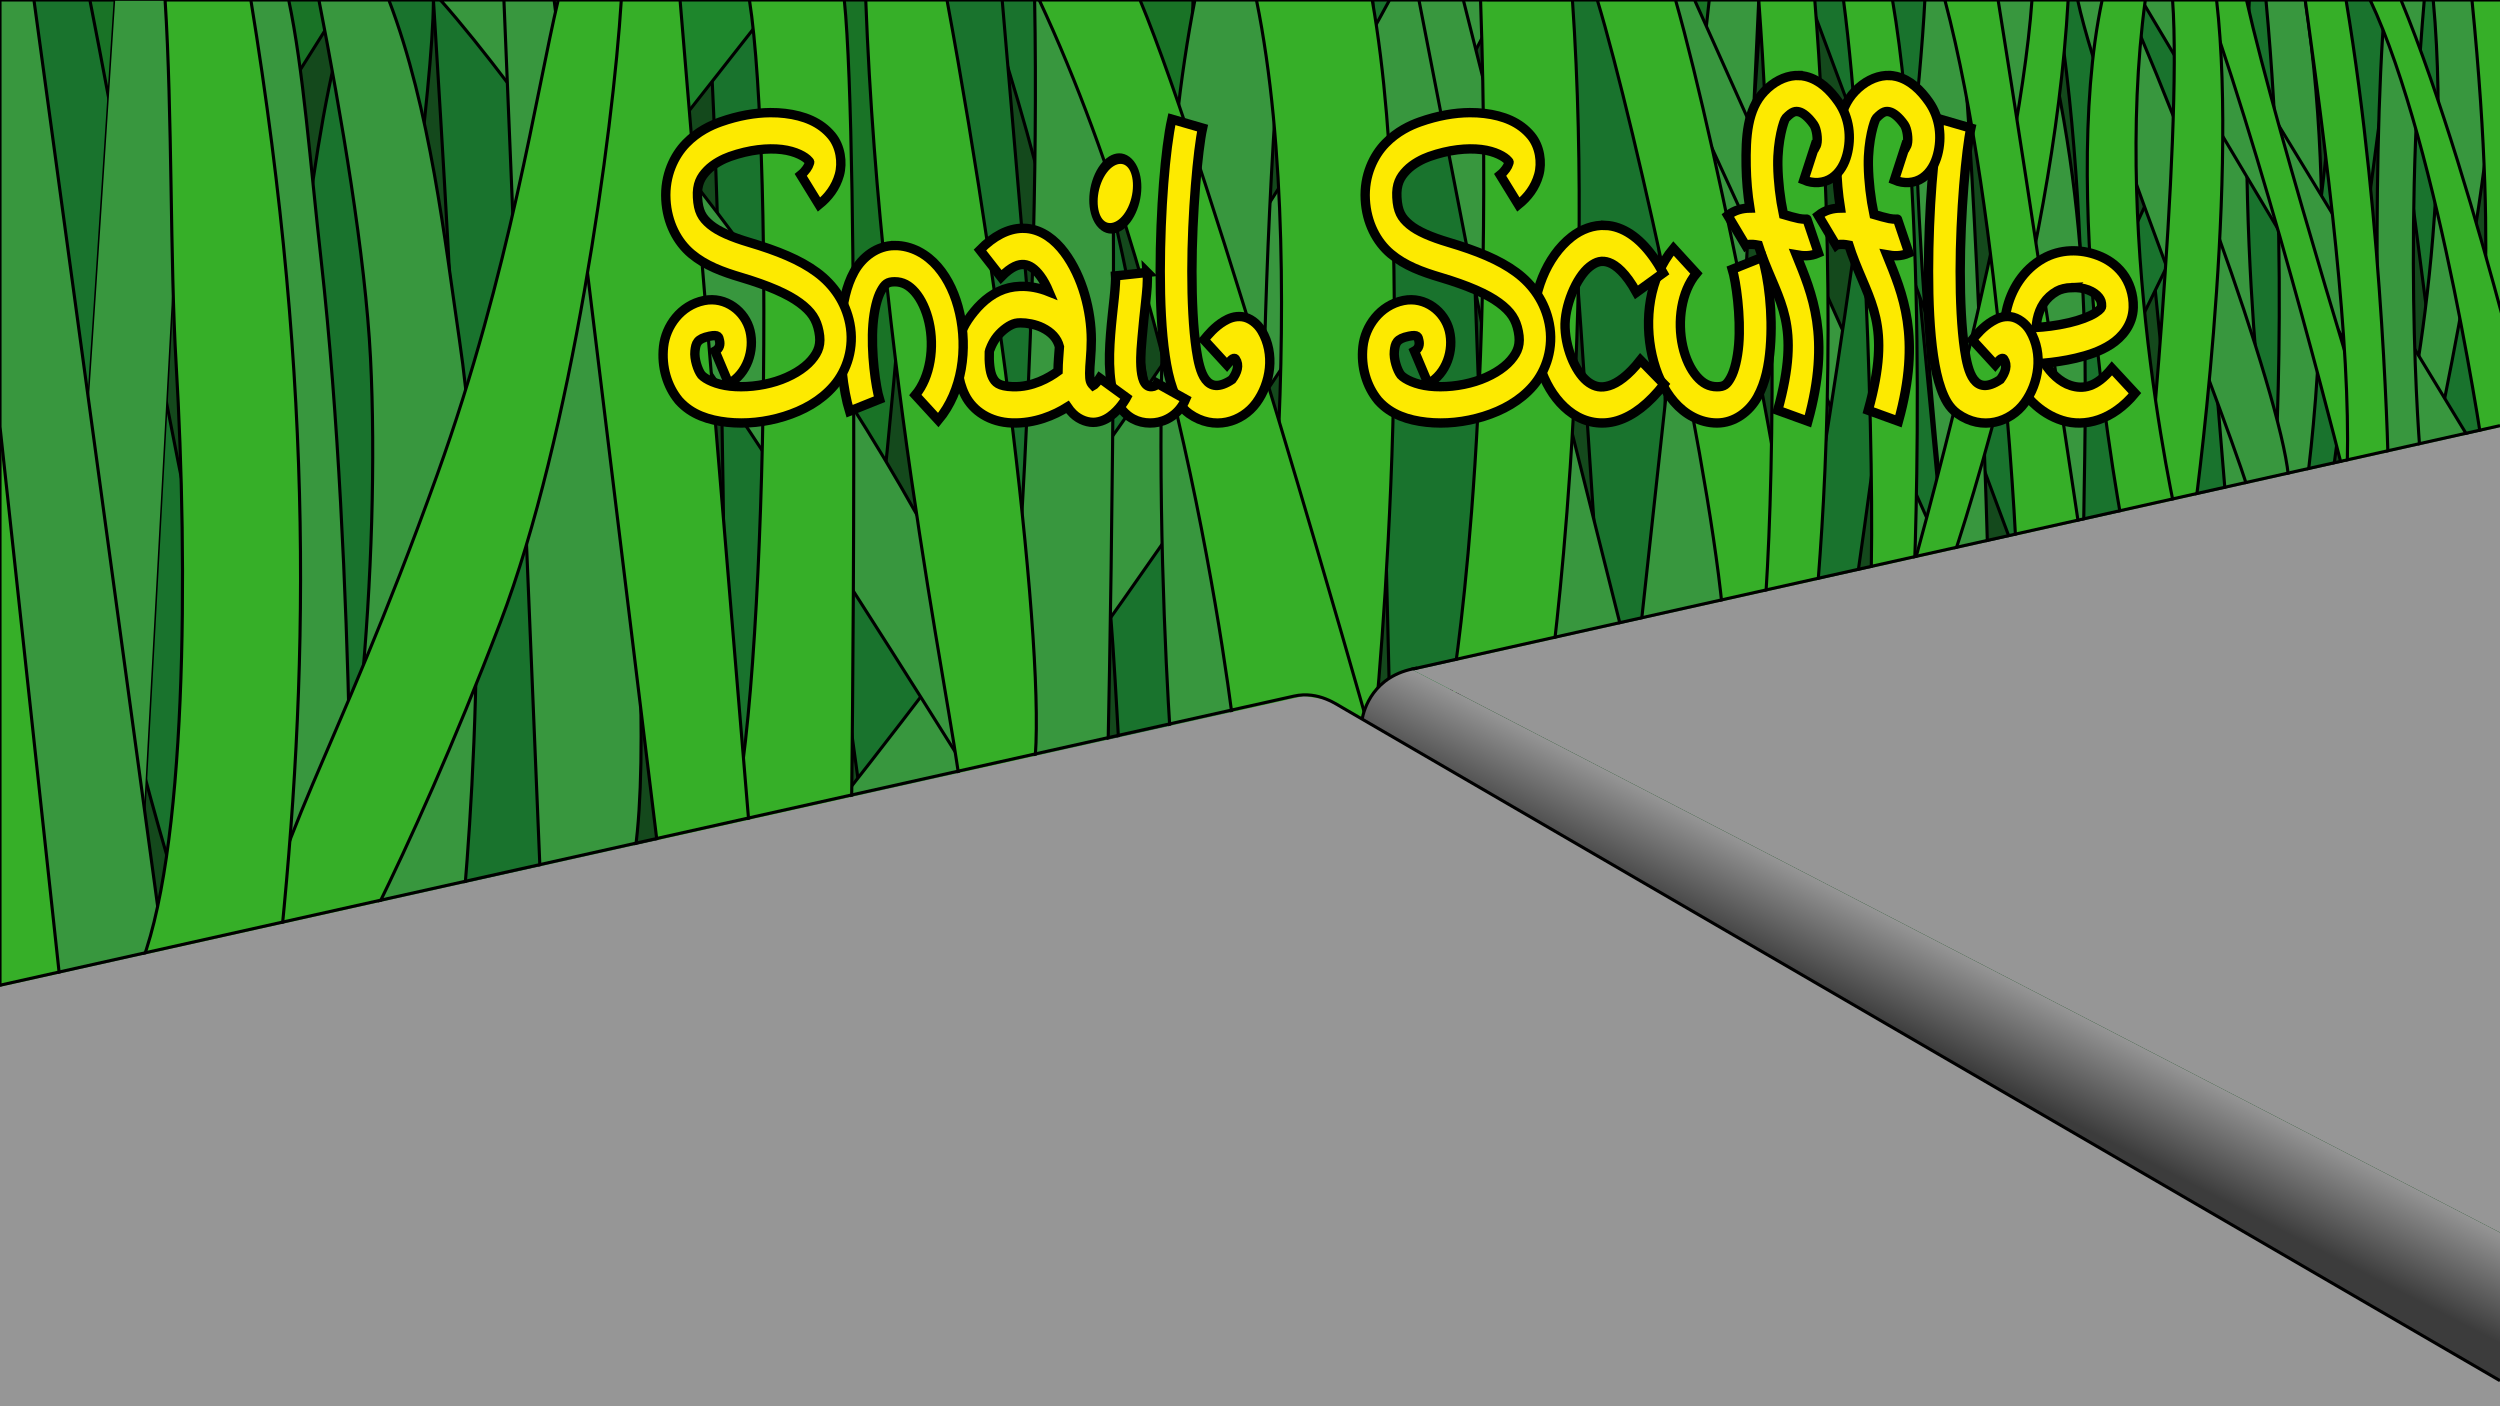 <?xml version="1.0" encoding="UTF-8" standalone="no"?>
<!-- Created with Inkscape (http://www.inkscape.org/) -->

<svg
   xmlns:dc="http://purl.org/dc/elements/1.1/"
   xmlns:cc="http://creativecommons.org/ns#"
   xmlns:rdf="http://www.w3.org/1999/02/22-rdf-syntax-ns#"
   xmlns:svg="http://www.w3.org/2000/svg"
   xmlns="http://www.w3.org/2000/svg"
   xmlns:xlink="http://www.w3.org/1999/xlink"
   xmlns:sodipodi="http://sodipodi.sourceforge.net/DTD/sodipodi-0.dtd"
   xmlns:inkscape="http://www.inkscape.org/namespaces/inkscape"
   width="800mm"
   height="450mm"
   viewBox="0 0 800 450"
   version="1.1"
   id="svg8"
   sodipodi:docname="home.svg"
   inkscape:version="0.92.4 (33fec40, 2019-01-16)"
   preserveAspectRatio="none">
  <defs
     id="defs2">
    <linearGradient
       inkscape:collect="always"
       id="linearGradient2175">
      <stop
         style="stop-color:#3c3c3c;stop-opacity:1"
         offset="0"
         id="stop2171" />
      <stop
         style="stop-color:#969696;stop-opacity:1"
         offset="1"
         id="stop2173" />
    </linearGradient>
    <linearGradient
       inkscape:collect="always"
       xlink:href="#linearGradient2175"
       id="linearGradient2177"
       x1="607.036"
       y1="89.48"
       x2="621.605"
       y2="61.28"
       gradientUnits="userSpaceOnUse"
       gradientTransform="translate(0,87.681)" />
  </defs>
  <sodipodi:namedview
     id="base"
     pagecolor="#ffffff"
     bordercolor="#666666"
     borderopacity="1.0"
     inkscape:pageopacity="0.0"
     inkscape:pageshadow="2"
     inkscape:zoom="0.45938281"
     inkscape:cx="1511.811"
     inkscape:cy="850.3937"
     inkscape:document-units="mm"
     inkscape:current-layer="layer1"
     showgrid="false"
     inkscape:window-width="1865"
     inkscape:window-height="1025"
     inkscape:window-x="55"
     inkscape:window-y="27"
     inkscape:window-maximized="1"
     objecttolerance="10"
     guidetolerance="10"
     gridtolerance="10" />
  <g
     inkscape:label="Layer 1"
     inkscape:groupmode="layer"
     id="layer1"
     transform="translate(0,153)">
    <rect
       style="opacity:1;vector-effect:none;fill:#14491c;fill-opacity:1;stroke:none;stroke-width:0.574;stroke-linecap:butt;stroke-linejoin:miter;stroke-miterlimit:4;stroke-dasharray:none;stroke-dashoffset:0;stroke-opacity:1"
       id="rect2102"
       width="800"
       height="450"
       x="0"
       y="-153" />
    <path
       style="opacity:1;vector-effect:none;fill:#19732d;fill-opacity:1;stroke:#000000;stroke-width:3.78;stroke-linecap:butt;stroke-linejoin:miter;stroke-miterlimit:4;stroke-dasharray:none;stroke-dashoffset:0;stroke-opacity:1"
       d="m 2881.588,0 71.422,549.275 50.695,-9.053 L 2949.172,0 Z"
       transform="matrix(0.265,0,0,0.265,0,-153)"
       id="path1461"
       inkscape:connector-curvature="0" />
    <path
       style="opacity:1;vector-effect:none;fill:#38973e;fill-opacity:1;stroke:#000000;stroke-width:3.78;stroke-linecap:butt;stroke-linejoin:miter;stroke-miterlimit:4;stroke-dasharray:none;stroke-dashoffset:0;stroke-opacity:1"
       d="m 2938.238,0 c 26.652,289.824 -44.977,574.623 -44.977,574.623 l 38.022,5.432 c 0,0 96.503,-430.184 79.627,-580.055 z"
       transform="matrix(0.265,0,0,0.265,0,-153)"
       id="path1499"
       inkscape:connector-curvature="0" />
    <path
       style="opacity:1;vector-effect:none;fill:#36af28;fill-opacity:1;stroke:#000000;stroke-width:3.78;stroke-linecap:butt;stroke-linejoin:miter;stroke-miterlimit:4;stroke-dasharray:none;stroke-dashoffset:0;stroke-opacity:1"
       d="m 2985.019,0 c 35.679,359.137 1.467,432.965 12.35,530.265 l 26.253,3.872 V 0 Z"
       transform="matrix(0.265,0,0,0.265,0,-153)"
       id="path1480"
       inkscape:connector-curvature="0"
       sodipodi:nodetypes="ccccc" />
    <path
       style="opacity:1;vector-effect:none;fill:#19732d;fill-opacity:1;stroke:#000000;stroke-width:3.78;stroke-linecap:butt;stroke-linejoin:miter;stroke-miterlimit:4;stroke-dasharray:none;stroke-dashoffset:0;stroke-opacity:1"
       d="m 2703.939,0 c 1.816,185.369 -37.784,641.305 -37.784,641.305 l 78.641,-30.469 c 0,0 29.531,-351.651 38.875,-610.836 z"
       transform="matrix(0.265,0,0,0.265,0,-153)"
       id="path1374"
       inkscape:connector-curvature="0"
       sodipodi:nodetypes="ccccc" />
    <path
       style="opacity:1;vector-effect:none;fill:#19732d;fill-opacity:1;stroke:#000000;stroke-width:3.78;stroke-linecap:butt;stroke-linejoin:miter;stroke-miterlimit:4;stroke-dasharray:none;stroke-dashoffset:0;stroke-opacity:1"
       d="m 2830.764,0 -69.672,598.162 52.506,-0.002 L 2892.664,0 Z"
       transform="matrix(0.265,0,0,0.265,0,-153)"
       id="path1423"
       inkscape:connector-curvature="0" />
    <path
       style="opacity:1;vector-effect:none;fill:#197326;fill-opacity:1;stroke:#000000;stroke-width:3.78;stroke-linecap:butt;stroke-linejoin:miter;stroke-miterlimit:4;stroke-dasharray:none;stroke-dashoffset:0;stroke-opacity:1"
       d="m 2023.293,0 19.297,141.523 73.885,7.695 L 2127.131,0 Z"
       id="path1199"
       transform="matrix(0.265,0,0,0.265,0,-153)"
       inkscape:connector-curvature="0" />
    <path
       style="opacity:1;vector-effect:none;fill:#197326;fill-opacity:1;stroke:#000000;stroke-width:1;stroke-linecap:butt;stroke-linejoin:miter;stroke-miterlimit:4;stroke-dasharray:none;stroke-dashoffset:0;stroke-opacity:1"
       d="m 347.631,-153 c 12.671,56.443 31.023,120.154 31.023,120.154 L 381.766,-153 Z"
       id="path987"
       inkscape:connector-curvature="0"
       sodipodi:nodetypes="cccc" />
    <path
       style="opacity:1;vector-effect:none;fill:#19732d;fill-opacity:1;stroke:#000000;stroke-width:3.78;stroke-linecap:butt;stroke-linejoin:miter;stroke-miterlimit:4;stroke-dasharray:none;stroke-dashoffset:0;stroke-opacity:1"
       d="M 853.282,0 C 874.052,207.874 877.375,1018.898 877.375,1018.898 l 96.973,-1.539 L 918.238,0 Z"
       transform="matrix(0.265,0,0,0.265,0,-153)"
       id="path1541"
       inkscape:connector-curvature="0"
       sodipodi:nodetypes="ccccc" />
    <path
       style="opacity:1;vector-effect:none;fill:#1e862c;fill-opacity:1;stroke:#000000;stroke-width:3.78;stroke-linecap:butt;stroke-linejoin:miter;stroke-miterlimit:4;stroke-dasharray:none;stroke-dashoffset:0;stroke-opacity:1"
       d="M 784.838,0 812.727,158.455 937.133,0 Z"
       transform="matrix(0.265,0,0,0.265,0,-153)"
       id="path1492"
       inkscape:connector-curvature="0" />
    <path
       style="opacity:1;vector-effect:none;fill:#19732d;fill-opacity:1;stroke:#000000;stroke-width:3.78;stroke-linecap:butt;stroke-linejoin:miter;stroke-miterlimit:4;stroke-dasharray:none;stroke-dashoffset:0;stroke-opacity:1"
       d="M 425.775,0 C 343.362,217.029 302.705,1045.563 346.35,1224.012 l 78.484,-40.605 c 0,1e-4 20.954,-345.219 39.308,-584.66 C 480.418,386.402 522.776,109.809 523.391,0 Z"
       transform="matrix(0.265,0,0,0.265,0,-153)"
       id="path1121"
       inkscape:connector-curvature="0"
       sodipodi:nodetypes="cccscc" />
    <path
       style="opacity:1;vector-effect:none;fill:#197326;fill-opacity:1;stroke:#000000;stroke-width:3.78;stroke-linecap:butt;stroke-linejoin:miter;stroke-miterlimit:4;stroke-dasharray:none;stroke-dashoffset:0;stroke-opacity:1"
       d="M 330.219,0 343.939,113.875 415.57,0 Z"
       transform="matrix(0.265,0,0,0.265,0,-153)"
       id="path1344"
       inkscape:connector-curvature="0" />
    <path
       style="opacity:1;vector-effect:none;fill:#38973e;fill-opacity:1;stroke:#000000;stroke-width:3.78;stroke-linecap:butt;stroke-linejoin:miter;stroke-miterlimit:4;stroke-dasharray:none;stroke-dashoffset:0;stroke-opacity:1"
       d="m 278.914,0 c 16.218,312.408 83.355,1045.871 16.623,1211.316 l 129.297,-27.91 c 0,1e-4 4.83,-496.967 -36.941,-868.307 C 374.418,195.317 366.455,84.57 348.628,0 Z"
       id="path1015"
       inkscape:connector-curvature="0"
       sodipodi:nodetypes="cccscc"
       transform="matrix(0.265,0,0,0.265,0,-153)" />
    <path
       style="opacity:1;vector-effect:none;fill:#197326;fill-opacity:1;stroke:#000000;stroke-width:3.78;stroke-linecap:butt;stroke-linejoin:miter;stroke-miterlimit:4;stroke-dasharray:none;stroke-dashoffset:0;stroke-opacity:1"
       d="m 1006.225,0 -98.484,1034.676 109.056,-23.847 c 0,0 94.05,-688.9 86.626,-1010.829 z"
       transform="matrix(0.265,0,0,0.265,0,-153)"
       id="path1574"
       inkscape:connector-curvature="0"
       sodipodi:nodetypes="ccccc" />
    <path
       style="fill:#19732d;fill-opacity:1;stroke:#000000;stroke-width:3.78;stroke-linecap:butt;stroke-linejoin:miter;stroke-miterlimit:4;stroke-dasharray:none;stroke-opacity:1"
       d="m 523.391,0 c 20.698,339.824 64.427,989.146 2.132,1143.59 l 129.297,-27.91 C 731.855,703.664 625.683,363.924 622.812,0 Z"
       transform="matrix(0.265,0,0,0.265,0,-153)"
       id="path1213"
       inkscape:connector-curvature="0"
       sodipodi:nodetypes="ccccc" />
    <path
       style="opacity:1;vector-effect:none;fill:#19732d;fill-opacity:1;stroke:#000000;stroke-width:1;stroke-linecap:butt;stroke-linejoin:miter;stroke-miterlimit:4;stroke-dasharray:none;stroke-dashoffset:0;stroke-opacity:1"
       d="m 276.684,111.683 -13.186,-95.748 10.25,-3.133 33.304,90.067 z"
       id="path1621"
       inkscape:connector-curvature="0"
       sodipodi:nodetypes="ccccc" />
    <path
       style="opacity:1;vector-effect:none;fill:#19732d;fill-opacity:1;stroke:#000000;stroke-width:3.78;stroke-linecap:butt;stroke-linejoin:miter;stroke-miterlimit:4;stroke-dasharray:none;stroke-dashoffset:0;stroke-opacity:1"
       d="m 1190.772,0 c 148.817,438.845 151.355,776.124 161.86,923.199 l 85.031,-22.824 c 0,0 -29.231,-505.659 -166.012,-900.375 z"
       transform="matrix(0.265,0,0,0.265,0,-153)"
       id="path916"
       inkscape:connector-curvature="0"
       sodipodi:nodetypes="ccccc" />
    <path
       style="opacity:1;vector-effect:none;fill:#19732d;fill-opacity:1;stroke:#000000;stroke-width:3.78;stroke-linecap:butt;stroke-linejoin:miter;stroke-miterlimit:4;stroke-dasharray:none;stroke-dashoffset:0;stroke-opacity:1"
       d="m 1657.652,0 20.686,860.529 119.727,-41.359 L 1768.66,0 Z"
       transform="matrix(0.265,0,0,0.265,0,-153)"
       id="path1053"
       inkscape:connector-curvature="0" />
    <path
       style="opacity:1;vector-effect:none;fill:#38973e;fill-opacity:1;stroke:#000000;stroke-width:3.78;stroke-linecap:butt;stroke-linejoin:miter;stroke-miterlimit:4;stroke-dasharray:none;stroke-dashoffset:0;stroke-opacity:1"
       d="M 1677.941,0 C 1438.671,444.289 974.348,1017.359 974.348,1017.359 l 157.605,17.316 c 0,0 515.717,-688.896 680.621,-1034.676 z"
       transform="matrix(0.265,0,0,0.265,0,-153)"
       id="path935"
       inkscape:connector-curvature="0" />
    <path
       style="opacity:1;vector-effect:none;fill:#197326;fill-opacity:1;stroke:#000000;stroke-width:1;stroke-linecap:butt;stroke-linejoin:miter;stroke-miterlimit:4;stroke-dasharray:none;stroke-dashoffset:0;stroke-opacity:1"
       d="m 540.785,50.025 -20.712,-93.292 27.286,-7.331 21.788,94.077 z"
       id="path1164"
       inkscape:connector-curvature="0"
       sodipodi:nodetypes="ccccc" />
    <path
       style="opacity:1;vector-effect:none;fill:#19732d;fill-opacity:1;stroke:#000000;stroke-width:3.78;stroke-linecap:butt;stroke-linejoin:miter;stroke-miterlimit:4;stroke-dasharray:none;stroke-dashoffset:0;stroke-opacity:1"
       d="m 1867.539,0 c 31.27,184.587 38.805,365.496 67.666,785.43 l 78.139,-12.812 c -1e-4,0 7.019,-487.504 -39.334,-772.617 z"
       transform="matrix(0.265,0,0,0.265,0,-153)"
       id="path1110"
       inkscape:connector-curvature="0" />
    <path
       style="opacity:1;vector-effect:none;fill:#38973e;fill-opacity:1;stroke:#000000;stroke-width:3.78;stroke-linecap:butt;stroke-linejoin:miter;stroke-miterlimit:4;stroke-dasharray:none;stroke-dashoffset:0;stroke-opacity:1"
       d="m 1713.436,0 158.641,816.992 91.428,-34.828 L 1767.061,0 Z"
       transform="matrix(0.265,0,0,0.265,0,-153)"
       id="path1088"
       inkscape:connector-curvature="0" />
    <path
       style="opacity:1;vector-effect:none;fill:#36af28;fill-opacity:1;stroke:#000000;stroke-width:3.78;stroke-linecap:butt;stroke-linejoin:miter;stroke-miterlimit:4;stroke-dasharray:none;stroke-dashoffset:0;stroke-opacity:1"
       d="m 1787.855,0 c 18.404,529.182 -35.504,838.762 -35.504,838.762 l 119.725,-21.77 c 0,0 55.261,-402.63 26.717,-816.992 z"
       transform="matrix(0.265,0,0,0.265,0,-153)"
       id="path1072"
       inkscape:connector-curvature="0" />
    <path
       style="opacity:1;vector-effect:none;fill:#197326;fill-opacity:1;stroke:#000000;stroke-width:1;stroke-linecap:butt;stroke-linejoin:miter;stroke-miterlimit:4;stroke-dasharray:none;stroke-dashoffset:0;stroke-opacity:1"
       d="m 423.902,49.916 -22.462,-62.779 -7.487,76.602 z"
       id="path1037"
       inkscape:connector-curvature="0"
       sodipodi:nodetypes="cccc" />
    <path
       style="opacity:1;vector-effect:none;fill:#38973e;fill-opacity:1;stroke:#000000;stroke-width:3.78;stroke-linecap:butt;stroke-linejoin:miter;stroke-miterlimit:4;stroke-dasharray:none;stroke-dashoffset:0;stroke-opacity:1"
       d="m 1442.897,0 c -73.41,373.601 -25.777,943.25 -25.777,943.25 l 111.018,-21.77 c 0,0 -18.366,-463.268 21.965,-921.48 z"
       transform="matrix(0.265,0,0,0.265,0,-153)"
       id="path968"
       inkscape:connector-curvature="0" />
    <path
       style="opacity:1;vector-effect:none;fill:#36af28;fill-opacity:1;stroke:#000000;stroke-width:3.78;stroke-linecap:butt;stroke-linejoin:miter;stroke-miterlimit:4;stroke-dasharray:none;stroke-dashoffset:0;stroke-opacity:1"
       d="m 1517.238,0 c 71.729,352.48 -6.515,899.712 -6.515,899.712 l 145.847,13.062 c 0,0 60.842,-567.908 0.459,-912.773 z"
       transform="matrix(0.265,0,0,0.265,0,-153)"
       id="path1018"
       inkscape:connector-curvature="0"
       sodipodi:nodetypes="ccccc" />
    <path
       style="opacity:1;vector-effect:none;fill:#38973e;fill-opacity:1;stroke:#000000;stroke-width:3.78;stroke-linecap:butt;stroke-linejoin:miter;stroke-miterlimit:4;stroke-dasharray:none;stroke-dashoffset:0;stroke-opacity:1"
       d="M 531.863,0 C 731.228,224.546 1186.375,960.664 1186.375,960.664 l 58.773,-15.238 C 1170.004,635.454 816.014,161.754 643.479,0 Z"
       transform="matrix(0.265,0,0,0.265,0,-153)"
       id="path1433"
       inkscape:connector-curvature="0" />
    <path
       style="opacity:1;vector-effect:none;fill:#19732d;fill-opacity:1;stroke:#000000;stroke-width:3.78;stroke-linecap:butt;stroke-linejoin:miter;stroke-miterlimit:4;stroke-dasharray:none;stroke-dashoffset:0;stroke-opacity:1"
       d="m 1091.43,0 119.963,941.936 78.502,-13.854 L 1210.174,0 Z"
       transform="matrix(0.265,0,0,0.265,0,-153)"
       id="path897"
       inkscape:connector-curvature="0" />
    <path
       style="opacity:1;vector-effect:none;fill:#38973e;fill-opacity:1;stroke:#000000;stroke-width:3.78;stroke-linecap:butt;stroke-linejoin:miter;stroke-miterlimit:4;stroke-dasharray:none;stroke-dashoffset:0;stroke-opacity:1"
       d="m 1249.35,0 c 8.108,426.537 -37.957,941.936 -37.957,941.936 l 126.219,-18.471 c 0,0 15.588,-713.26 0.215,-923.465 z"
       transform="matrix(0.265,0,0,0.265,0,-153)"
       id="path864"
       inkscape:connector-curvature="0" />
    <path
       style="opacity:1;vector-effect:none;fill:#36af28;fill-opacity:1;stroke:#000000;stroke-width:3.78;stroke-linecap:butt;stroke-linejoin:miter;stroke-miterlimit:4;stroke-dasharray:none;stroke-dashoffset:0;stroke-opacity:1"
       d="m 1045.429,0 c 18.194,482.839 116.579,912.586 115.087,967.062 l 84.633,-21.637 C 1270.498,862.668 1215.762,390.459 1143.531,0 Z"
       transform="matrix(0.265,0,0,0.265,0,-153)"
       id="path1637"
       inkscape:connector-curvature="0"
       sodipodi:nodetypes="ccccc" />
    <path
       style="opacity:1;vector-effect:none;fill:#36af28;fill-opacity:1;stroke:#000000;stroke-width:3.78;stroke-linecap:butt;stroke-linejoin:miter;stroke-miterlimit:4;stroke-dasharray:none;stroke-dashoffset:0;stroke-opacity:1"
       d="m 1254.939,0 c 186.633,399.184 238.641,911.576 238.641,911.576 l 157.754,-37.657 c 0,0 -188.172,-666.18 -274.684,-873.919 z"
       transform="matrix(0.265,0,0,0.265,0,-153)"
       id="path975"
       inkscape:connector-curvature="0"
       sodipodi:nodetypes="ccccc" />
    <path
       style="opacity:1;vector-effect:none;fill:#38973e;fill-opacity:1;stroke:#000000;stroke-width:3.78;stroke-linecap:butt;stroke-linejoin:miter;stroke-miterlimit:4;stroke-dasharray:none;stroke-dashoffset:0;stroke-opacity:1"
       d="m 385.09,0 c 27.033,138.459 56.027,309.283 62.311,432.287 12.378,242.3 -18.991,599.253 -73.379,738.424 l 180.562,-26.168 c 0,0 47.114,-417.054 0.057,-735.061 C 537.289,292.222 519.933,131.836 469.573,0 Z"
       id="path1017"
       inkscape:connector-curvature="0"
       sodipodi:nodetypes="csccscc"
       transform="matrix(0.265,0,0,0.265,0,-153)" />
    <path
       style="opacity:1;vector-effect:none;fill:#38973e;fill-opacity:1;stroke:#000000;stroke-width:3.78;stroke-linecap:butt;stroke-linejoin:miter;stroke-miterlimit:4;stroke-dasharray:none;stroke-dashoffset:0;stroke-opacity:1"
       d="m 608.492,0 46.328,1115.68 c 0,0 39.101,110.558 100.004,-37.467 C 809.71,944.813 734.854,254.595 692.439,0 Z"
       transform="matrix(0.265,0,0,0.265,0,-153)"
       id="path1232"
       inkscape:connector-curvature="0" />
    <path
       style="opacity:1;vector-effect:none;fill:#197326;fill-opacity:1;stroke:#000000;stroke-width:3.78;stroke-linecap:butt;stroke-linejoin:miter;stroke-miterlimit:4;stroke-dasharray:none;stroke-dashoffset:0;stroke-opacity:1"
       d="M 90.816,0 V 138.445 H 164.699 V 0 Z"
       transform="matrix(0.265,0,0,0.265,0,-153)"
       id="rect1400"
       inkscape:connector-curvature="0" />
    <path
       style="opacity:1;vector-effect:none;fill:#19732d;fill-opacity:1;stroke:#000000;stroke-width:3.78;stroke-linecap:butt;stroke-linejoin:miter;stroke-miterlimit:4;stroke-dasharray:none;stroke-dashoffset:0;stroke-opacity:1"
       d="M 0,0 V 62.811 C 17.515,317.962 191.886,1071.085 256.867,1189.232 l 117.9,-23.24 C 298.085,1063.748 163.866,279.565 108.527,0 Z"
       id="path1251"
       transform="matrix(0.265,0,0,0.265,0,-153)"
       inkscape:connector-curvature="0" />
    <path
       style="opacity:1;vector-effect:none;fill:#38973e;fill-opacity:1;stroke:#000000;stroke-width:1.89;stroke-linecap:butt;stroke-linejoin:miter;stroke-miterlimit:4;stroke-dasharray:none;stroke-dashoffset:0;stroke-opacity:1"
       d="M 138.168,0 C 129.953,127.323 76.729,948.472 51.223,1246.584 L 158.91,1269.775 228.15,0 Z"
       transform="matrix(0.265,0,0,0.265,0,-153)"
       id="path1272"
       inkscape:connector-curvature="0" />
    <path
       style="opacity:1;vector-effect:none;fill:#36af28;fill-opacity:1;stroke:#000000;stroke-width:3.78;stroke-linecap:butt;stroke-linejoin:miter;stroke-miterlimit:4;stroke-dasharray:none;stroke-dashoffset:0;stroke-opacity:1"
       d="M 0,467.318 V 1231.859 L 77.344,1229.17 58.775,473.053 Z"
       transform="matrix(0.265,0,0,0.265,0,-153)"
       id="path1310"
       inkscape:connector-curvature="0" />
    <path
       style="opacity:1;vector-effect:none;fill:#36af28;fill-opacity:1;stroke:#000000;stroke-width:3.78;stroke-linecap:butt;stroke-linejoin:miter;stroke-miterlimit:4;stroke-dasharray:none;stroke-dashoffset:0;stroke-opacity:1"
       d="M 904.984,0 C 935.872,197.657 925.023,889.969 877.375,1018.898 l 150.846,-38.482 c 0,0 10.138,-797.088 -8.682,-980.416 z"
       transform="matrix(0.265,0,0,0.265,0,-153)"
       id="path1473"
       inkscape:connector-curvature="0"
       sodipodi:nodetypes="ccccc" />
    <path
       style="opacity:1;vector-effect:none;fill:#36af28;fill-opacity:1;stroke:#000000;stroke-width:3.78;stroke-linecap:butt;stroke-linejoin:miter;stroke-miterlimit:4;stroke-dasharray:none;stroke-dashoffset:0;stroke-opacity:1"
       d="M 669.129,0 796.721,1043.383 907.74,1034.676 821.201,0 Z"
       transform="matrix(0.265,0,0,0.265,0,-153)"
       id="path1452"
       inkscape:connector-curvature="0"
       sodipodi:nodetypes="ccccc" />
    <path
       style="opacity:1;vector-effect:none;fill:#36af28;fill-opacity:1;stroke:#000000;stroke-width:3.78;stroke-linecap:butt;stroke-linejoin:miter;stroke-miterlimit:4;stroke-dasharray:none;stroke-dashoffset:0;stroke-opacity:1"
       d="M 674.074,0 C 648.084,108.76 616.107,328.184 528.105,572.799 399.672,929.8 332.192,1001.636 295.537,1211.316 l 93.252,12.355 c 0,0 102.555,-175.782 215.506,-472.372 C 690.186,525.765 740.304,159.639 750.259,0 Z"
       transform="matrix(0.265,0,0,0.265,0,-153)"
       id="path1061"
       inkscape:connector-curvature="0"
       sodipodi:nodetypes="csccscc" />
    <path
       style="opacity:1;vector-effect:none;fill:#38973e;fill-opacity:1;stroke:#000000;stroke-width:3.78;stroke-linecap:butt;stroke-linejoin:miter;stroke-miterlimit:4;stroke-dasharray:none;stroke-dashoffset:0;stroke-opacity:1"
       d="M 0,0 V 515.332 L 77.344,1229.17 205.266,1203.363 40.979,0 Z"
       transform="matrix(0.265,0,0,0.265,0,-153)"
       id="path1291"
       inkscape:connector-curvature="0" />
    <path
       style="opacity:1;vector-effect:none;fill:#36af28;fill-opacity:1;stroke:#000000;stroke-width:3.78;stroke-linecap:butt;stroke-linejoin:miter;stroke-miterlimit:4;stroke-dasharray:none;stroke-dashoffset:0;stroke-opacity:1"
       d="m 199.352,0 c 8.806,137.862 5.905,314.316 13.344,439.719 14.31,241.218 13.878,596.175 -46.614,735.345 l 170.615,-15.283 C 372.559,818.751 380.593,477.076 302.914,0 Z"
       transform="matrix(0.265,0,0,0.265,0,-153)"
       id="path1039"
       inkscape:connector-curvature="0"
       sodipodi:nodetypes="cscccc" />
    <path
       style="opacity:1;vector-effect:none;fill:#38973e;fill-opacity:1;stroke:#000000;stroke-width:1;stroke-linecap:butt;stroke-linejoin:miter;stroke-miterlimit:4;stroke-dasharray:none;stroke-dashoffset:0;stroke-opacity:1"
       d="M 546.951,-153 524.65,51.422 553.652,43.436 562.803,-153 Z"
       id="path1180"
       inkscape:connector-curvature="0"
       sodipodi:nodetypes="ccccc" />
    <path
       style="opacity:1;vector-effect:none;fill:#19732d;fill-opacity:1;stroke:#000000;stroke-width:1;stroke-linecap:butt;stroke-linejoin:miter;stroke-miterlimit:4;stroke-dasharray:none;stroke-dashoffset:0;stroke-opacity:1"
       d="m 610.223,32.061 -10.079,-136.789 9.579,-1.542 12.883,134.875 z"
       id="path1331"
       inkscape:connector-curvature="0" />
    <path
       style="opacity:1;vector-effect:none;fill:#19732d;fill-opacity:1;stroke:#000000;stroke-width:3.78;stroke-linecap:butt;stroke-linejoin:miter;stroke-miterlimit:4;stroke-dasharray:none;stroke-dashoffset:0;stroke-opacity:1"
       d="m 2483.256,0 c 50.217,309.877 26.742,681.283 26.742,681.283 L 2588.674,640.738 2554.039,0 Z"
       transform="matrix(0.265,0,0,0.265,0,-153)"
       id="path1207"
       inkscape:connector-curvature="0" />
    <path
       style="opacity:1;vector-effect:none;fill:#38973e;fill-opacity:1;stroke:#000000;stroke-width:3.78;stroke-linecap:butt;stroke-linejoin:miter;stroke-miterlimit:4;stroke-dasharray:none;stroke-dashoffset:0;stroke-opacity:1"
       d="m 2666.338,0 c 6.158,326.827 3.592,606.281 3.592,606.281 l 74.867,4.555 c 0,0 -44.359,-264.491 -28.684,-610.836 z"
       transform="matrix(0.265,0,0,0.265,0,-153)"
       id="path1589"
       inkscape:connector-curvature="0" />
    <path
       style="opacity:1;vector-effect:none;fill:#19732d;fill-opacity:1;stroke:#000000;stroke-width:3.78;stroke-linecap:butt;stroke-linejoin:miter;stroke-miterlimit:4;stroke-dasharray:none;stroke-dashoffset:0;stroke-opacity:1"
       d="m 2578.797,0 c -9.053,72.422 54.609,648.836 54.609,648.836 L 2690.481,636.184 2637.889,0 Z"
       id="path1258"
       inkscape:connector-curvature="0"
       sodipodi:nodetypes="ccccc"
       transform="matrix(0.265,0,0,0.265,0,-153)" />
    <path
       style="opacity:1;vector-effect:none;fill:#19732d;fill-opacity:1;stroke:#000000;stroke-width:1;stroke-linecap:butt;stroke-linejoin:miter;stroke-miterlimit:4;stroke-dasharray:none;stroke-dashoffset:0;stroke-opacity:1"
       d="m 674.012,-60.365 17.725,-38.323 6.707,20.599 -18.204,37.365 z"
       id="path1283"
       inkscape:connector-curvature="0" />
    <path
       style="opacity:1;vector-effect:none;fill:#38973e;fill-opacity:1;stroke:#000000;stroke-width:3.78;stroke-linecap:butt;stroke-linejoin:miter;stroke-miterlimit:4;stroke-dasharray:none;stroke-dashoffset:0;stroke-opacity:1"
       d="m 2736.23,0 c 30.314,323.244 8.566,610.836 8.566,610.836 l 39.832,-19.918 c 0,0 43.876,-297.412 -0.957,-590.918 z"
       id="path1304"
       inkscape:connector-curvature="0"
       sodipodi:nodetypes="ccccc"
       transform="matrix(0.265,0,0,0.265,0,-153)" />
    <path
       style="opacity:1;vector-effect:none;fill:#38973e;fill-opacity:1;stroke:#000000;stroke-width:3.78;stroke-linecap:butt;stroke-linejoin:miter;stroke-miterlimit:4;stroke-dasharray:none;stroke-dashoffset:0;stroke-opacity:1"
       d="m 2586.021,0 338.019,567.381 76.873,-6.02 L 2659.516,0 Z"
       transform="matrix(0.265,0,0,0.265,0,-153)"
       id="path1355"
       inkscape:connector-curvature="0" />
    <path
       style="opacity:1;vector-effect:none;fill:#38973e;fill-opacity:1;stroke:#000000;stroke-width:3.78;stroke-linecap:butt;stroke-linejoin:miter;stroke-miterlimit:4;stroke-dasharray:none;stroke-dashoffset:0;stroke-opacity:1"
       d="m 2508.865,0 c 32.377,150.206 215.71,588.393 212.395,619.889 l 39.832,-21.727 C 2783.494,570.589 2666.477,228.098 2566.158,0 Z"
       id="path1242"
       transform="matrix(0.265,0,0,0.265,0,-153)"
       inkscape:connector-curvature="0" />
    <path
       style="opacity:1;vector-effect:none;fill:#36af28;fill-opacity:1;stroke:#000000;stroke-width:3.78;stroke-linecap:butt;stroke-linejoin:miter;stroke-miterlimit:4;stroke-dasharray:none;stroke-dashoffset:0;stroke-opacity:1"
       d="m 2663.527,0 c 83.237,235.223 169.986,585.486 169.986,585.486 l 41.642,-18.105 c 0,0 -124.835,-400.875 -162.408,-567.381 z"
       transform="matrix(0.265,0,0,0.265,0,-153)"
       id="path1334"
       inkscape:connector-curvature="0"
       sodipodi:nodetypes="ccccc" />
    <path
       style="opacity:1;vector-effect:none;fill:#36af28;fill-opacity:1;stroke:#000000;stroke-width:3.78;stroke-linecap:butt;stroke-linejoin:miter;stroke-miterlimit:4;stroke-dasharray:none;stroke-dashoffset:0;stroke-opacity:1"
       d="m 2623.492,0 c 12.335,168.785 -34.818,640.738 -34.818,640.738 l 60.164,-13.607 c 0,0 54.83,-392.447 27.785,-627.131 z"
       id="path1226"
       transform="matrix(0.265,0,0,0.265,0,-153)"
       inkscape:connector-curvature="0" />
    <path
       style="opacity:1;vector-effect:none;fill:#19732d;fill-opacity:1;stroke:#000000;stroke-width:3.78;stroke-linecap:butt;stroke-linejoin:miter;stroke-miterlimit:4;stroke-dasharray:none;stroke-dashoffset:0;stroke-opacity:1"
       d="M 2184.898,0 2440.231,686.383 2509.998,681.283 2256.6,0 Z"
       transform="matrix(0.265,0,0,0.265,0,-153)"
       id="path1312"
       inkscape:connector-curvature="0" />
    <path
       style="opacity:1;vector-effect:none;fill:#38973e;fill-opacity:1;stroke:#000000;stroke-width:3.78;stroke-linecap:butt;stroke-linejoin:miter;stroke-miterlimit:4;stroke-dasharray:none;stroke-dashoffset:0;stroke-opacity:1"
       d="m 2315.301,0 c -14.837,232.336 37.857,686.383 37.857,686.383 l 47.369,-8.961 c 0,0 -11.662,-434.67 -34.879,-677.422 z"
       transform="matrix(0.265,0,0,0.265,0,-153)"
       id="path1021"
       inkscape:connector-curvature="0" />
    <path
       style="opacity:1;vector-effect:none;fill:#38973e;fill-opacity:1;stroke:#000000;stroke-width:3.78;stroke-linecap:butt;stroke-linejoin:miter;stroke-miterlimit:4;stroke-dasharray:none;stroke-dashoffset:0;stroke-opacity:1"
       d="m 2406.438,0 56.045,685.525 53.07,-14.941 C 2517.995,453.184 2530.924,274.636 2460.941,0 Z"
       transform="matrix(0.265,0,0,0.265,0,-153)"
       id="path1122"
       inkscape:connector-curvature="0"
       sodipodi:nodetypes="ccccc" />
    <path
       style="opacity:1;vector-effect:none;fill:#38973e;fill-opacity:1;stroke:#000000;stroke-width:3.78;stroke-linecap:butt;stroke-linejoin:miter;stroke-miterlimit:4;stroke-dasharray:none;stroke-dashoffset:0;stroke-opacity:1"
       d="M 1985.189,0 2306.355,699.444 2354.158,686.588 2046.293,0 Z"
       transform="matrix(0.265,0,0,0.265,0,-153)"
       id="path1093"
       inkscape:connector-curvature="0"
       sodipodi:nodetypes="ccccc" />
    <path
       style="opacity:1;vector-effect:none;fill:#36af28;fill-opacity:1;stroke:#000000;stroke-width:3.78;stroke-linecap:butt;stroke-linejoin:miter;stroke-miterlimit:4;stroke-dasharray:none;stroke-dashoffset:0;stroke-opacity:1"
       d="m 2453.725,0 c -16.978,237.297 -147.369,699.443 -147.369,699.443 l 47.803,-12.855 c 0,0 124.764,-360.436 143.223,-686.588 z"
       transform="matrix(0.265,0,0,0.265,0,-153)"
       id="path1112"
       inkscape:connector-curvature="0" />
    <path
       style="opacity:1;vector-effect:none;fill:#36af28;fill-opacity:1;stroke:#000000;stroke-width:3.78;stroke-linecap:butt;stroke-linejoin:miter;stroke-miterlimit:4;stroke-dasharray:none;stroke-dashoffset:0;stroke-opacity:1"
       d="m 2348.537,0 c 69.795,264.44 87.352,686.879 87.352,686.879 l 79.664,-16.295 c 0,0 -62.213,-417.714 -102.736,-670.584 z"
       transform="matrix(0.265,0,0,0.265,0,-153)"
       id="path1038"
       inkscape:connector-curvature="0" />
    <path
       style="opacity:1;vector-effect:none;fill:#36af28;fill-opacity:1;stroke:#000000;stroke-width:3.78;stroke-linecap:butt;stroke-linejoin:miter;stroke-miterlimit:4;stroke-dasharray:none;stroke-dashoffset:0;stroke-opacity:1"
       d="m 2538.473,0 c -54.079,253.8 30.922,669.32 30.922,669.32 l 64.012,-20.484 c 0,0 -83.638,-347.02 -42.865,-648.836 z"
       transform="matrix(0.265,0,0,0.265,0,-153)"
       id="path1141"
       inkscape:connector-curvature="0" />
    <path
       style="opacity:1;vector-effect:none;fill:#36af28;fill-opacity:1;stroke:#000000;stroke-width:3.78;stroke-linecap:butt;stroke-linejoin:miter;stroke-miterlimit:4;stroke-dasharray:none;stroke-dashoffset:0;stroke-opacity:1"
       d="m 1928.84,0 c 47.437,157.254 144.09,599.43 153.772,769.539 l 87.782,-29.246 C 2163.356,640.387 2077.149,189.308 2023.293,0 Z"
       transform="matrix(0.265,0,0,0.265,0,-153)"
       id="path1129"
       inkscape:connector-curvature="0"
       sodipodi:nodetypes="ccccc" />
    <path
       style="opacity:1;vector-effect:none;fill:#19732d;fill-opacity:1;stroke:#000000;stroke-width:3.78;stroke-linecap:butt;stroke-linejoin:miter;stroke-miterlimit:4;stroke-dasharray:none;stroke-dashoffset:0;stroke-opacity:1"
       d="m 2271.357,0 c -6.53,193.738 -100.963,740.293 -100.963,740.293 l 69.569,-23.435 c 0,0 72.949,-499.137 84.42,-716.858 z"
       transform="matrix(0.265,0,0,0.265,0,-153)"
       id="path1293"
       inkscape:connector-curvature="0"
       sodipodi:nodetypes="ccccc" />
    <path
       style="opacity:1;vector-effect:none;fill:#36af28;fill-opacity:1;stroke:#000000;stroke-width:3.78;stroke-linecap:butt;stroke-linejoin:miter;stroke-miterlimit:4;stroke-dasharray:none;stroke-dashoffset:0;stroke-opacity:1"
       d="m 2226.092,0 c 27.842,212.48 39.578,630.852 31.537,733.771 l 52.508,-3.621 c 0,0 21.865,-455.077 -24.859,-730.15 z"
       transform="matrix(0.265,0,0,0.265,0,-153)"
       id="path988"
       inkscape:connector-curvature="0" />
    <path
       style="opacity:1;vector-effect:none;fill:#36af28;fill-opacity:1;stroke:#000000;stroke-width:1;stroke-linecap:butt;stroke-linejoin:miter;stroke-miterlimit:4;stroke-dasharray:none;stroke-dashoffset:0;stroke-opacity:1"
       d="m 562.803,-153 c 6.858,94.28 4.074,173.389 1.288,202.916 L 581.285,39.261 C 584.344,2.553 588.046,-58.601 580.734,-153 Z"
       id="path1260"
       inkscape:connector-curvature="0"
       sodipodi:nodetypes="ccccc" />
    <path
       style="opacity:1;vector-effect:none;fill:#38973e;fill-opacity:1;stroke:#000000;stroke-width:3.78;stroke-linecap:butt;stroke-linejoin:miter;stroke-miterlimit:4;stroke-dasharray:none;stroke-dashoffset:0;stroke-opacity:1"
       d="m 2880.311,0 c -18.667,221.034 -5.154,567.381 -5.154,567.381 h 48.885 c 0,0 -24.166,-250.412 3.375,-567.381 z"
       id="path1313"
       transform="matrix(0.265,0,0,0.265,0,-153)"
       inkscape:connector-curvature="0" />
    <path
       style="opacity:1;vector-effect:none;fill:#36af28;fill-opacity:1;stroke:#000000;stroke-width:3.78;stroke-linecap:butt;stroke-linejoin:miter;stroke-miterlimit:4;stroke-dasharray:none;stroke-dashoffset:0;stroke-opacity:1"
       d="m 2783.672,0 c 34.672,249.837 56.902,449.571 49.842,585.486 l 50.695,-12.674 c 0,0 -5.081,-296.24 -51.248,-572.812 z"
       transform="matrix(0.265,0,0,0.265,0,-153)"
       id="path1311"
       inkscape:connector-curvature="0" />
    <path
       style="opacity:1;vector-effect:none;fill:#36af28;fill-opacity:1;stroke:#000000;stroke-width:3.78;stroke-linecap:butt;stroke-linejoin:miter;stroke-miterlimit:4;stroke-dasharray:none;stroke-dashoffset:0;stroke-opacity:1"
       d="m 2862.078,0 c 84.445,179.576 138.836,561.361 138.836,561.361 l 22.707,-11.848 V 388.918 C 2992.854,274.137 2946.314,113.489 2899.299,0 Z"
       transform="matrix(0.265,0,0,0.265,0,-153)"
       id="path1442"
       inkscape:connector-curvature="0" />
    <path
       style="fill:#969696;fill-opacity:1;stroke:none;stroke-width:0;stroke-linecap:butt;stroke-linejoin:miter;stroke-miterlimit:4;stroke-dasharray:none;stroke-opacity:1"
       d="M 3023.621,514.795 1706.975,809.502 3023.621,1490.734 Z M 1604.587,845.446 1574.593,840.42 0,1191.578 v 509.209 h 3023.621 v -30.924 z"
       transform="matrix(0.265,0,0,0.265,0,-153)"
       id="path2104"
       inkscape:connector-curvature="0"
       sodipodi:nodetypes="ccccccccccc" />
    <path
       style="fill:none;stroke:#000000;stroke-width:1;stroke-linecap:butt;stroke-linejoin:miter;stroke-miterlimit:4;stroke-dasharray:none;stroke-opacity:1"
       d="M 451.637,61.18 800,-16.794"
       id="path2167"
       inkscape:connector-curvature="0" />
    <path
       style="fill:url(#linearGradient2177);fill-opacity:1;stroke:none;stroke-width:0.265px;stroke-linecap:butt;stroke-linejoin:miter;stroke-opacity:1"
       d="m 451.637,61.18 c -14.137,2.876 -15.74,15.873 -15.74,15.873 l 364.102,211.764 0,-47.395 z"
       id="path2169"
       inkscape:connector-curvature="0"
       sodipodi:nodetypes="ccccc" />
    <path
       sodipodi:nodetypes="cc"
       inkscape:connector-curvature="0"
       id="path2179"
       d="m 453.485,60.783 c -14.239,2.265 -17.078,13.573 -17.587,16.271"
       style="fill:none;fill-opacity:1;stroke:#000000;stroke-width:1;stroke-linecap:butt;stroke-linejoin:miter;stroke-miterlimit:4;stroke-dasharray:none;stroke-opacity:1" />
    <path
       inkscape:connector-curvature="0"
       id="path2215"
       d="M -3.213138e-6,162.271 414.057,69.758 c 8.004,-1.786 13.957,2.92 15.875,3.903 L 800,288.818"
       style="fill:none;stroke:#000000;stroke-width:1;stroke-linecap:butt;stroke-linejoin:miter;stroke-miterlimit:4;stroke-dasharray:none;stroke-opacity:1"
       sodipodi:nodetypes="cccc" />
    <path
       style="color:#000000;font-style:normal;font-variant:normal;font-weight:normal;font-stretch:normal;font-size:medium;line-height:normal;font-family:sans-serif;font-variant-ligatures:normal;font-variant-position:normal;font-variant-caps:normal;font-variant-numeric:normal;font-variant-alternates:normal;font-feature-settings:normal;text-indent:0;text-align:start;text-decoration:none;text-decoration-line:none;text-decoration-style:solid;text-decoration-color:#000000;letter-spacing:normal;word-spacing:normal;text-transform:none;writing-mode:lr-tb;direction:ltr;text-orientation:mixed;dominant-baseline:auto;baseline-shift:baseline;text-anchor:start;white-space:normal;shape-padding:0;clip-rule:nonzero;display:inline;overflow:visible;visibility:visible;opacity:1;isolation:auto;mix-blend-mode:normal;color-interpolation:sRGB;color-interpolation-filters:linearRGB;solid-color:#000000;solid-opacity:1;vector-effect:none;fill:#fdea00;fill-opacity:1;fill-rule:nonzero;stroke:#000000;stroke-width:3;stroke-linecap:butt;stroke-linejoin:miter;stroke-miterlimit:4;stroke-dasharray:none;stroke-dashoffset:0;stroke-opacity:1;color-rendering:auto;image-rendering:auto;shape-rendering:auto;text-rendering:auto;enable-background:accumulate"
       d="m 374.995,-114.857 c -2.086,9.425 -3.703,29.225 -3.722,48.66 -0.01,9.717 0.407,19.183 1.562,27.044 0.578,3.93 1.327,7.46 2.433,10.565 1.107,3.106 2.526,6.005 5.281,7.962 l 0.004,0.002 0.004,0.004 c 7.923,5.61 16.907,2.738 21.462,-3.482 4.555,-6.22 6.117,-15.617 1.708,-23.081 -1.377,-2.331 -3.817,-4.164 -6.198,-4.465 -2.381,-0.302 -4.305,0.523 -5.829,1.431 -3.047,1.817 -5.108,4.366 -6.424,5.947 l 7.34,8.001 c 0.939,-1.128 2.176,-2.646 2.742,-1.825 1.332,1.933 0.541,4.289 -1.107,6.539 -8.399,5.668 -10.364,-2.478 -11.418,-9.523 -0.996,-6.781 -1.431,-15.796 -1.422,-25.109 0.018,-18.625 1.919,-39.088 3.41,-45.822 z"
       id="path1795"
       inkscape:connector-curvature="0"
       sodipodi:nodetypes="cccccccssssccsccscc" />
    <path
       style="color:#000000;font-style:normal;font-variant:normal;font-weight:normal;font-stretch:normal;font-size:medium;line-height:normal;font-family:sans-serif;font-variant-ligatures:normal;font-variant-position:normal;font-variant-caps:normal;font-variant-numeric:normal;font-variant-alternates:normal;font-feature-settings:normal;text-indent:0;text-align:start;text-decoration:none;text-decoration-line:none;text-decoration-style:solid;text-decoration-color:#000000;letter-spacing:normal;word-spacing:normal;text-transform:none;writing-mode:lr-tb;direction:ltr;text-orientation:mixed;dominant-baseline:auto;baseline-shift:baseline;text-anchor:start;white-space:normal;shape-padding:0;clip-rule:nonzero;display:inline;overflow:visible;visibility:visible;opacity:1;isolation:auto;mix-blend-mode:normal;color-interpolation:sRGB;color-interpolation-filters:linearRGB;solid-color:#000000;solid-opacity:1;vector-effect:none;fill:#fdea00;fill-opacity:1;fill-rule:nonzero;stroke:#000000;stroke-width:3;stroke-linecap:butt;stroke-linejoin:miter;stroke-miterlimit:4;stroke-dasharray:none;stroke-dashoffset:0;stroke-opacity:1;color-rendering:auto;image-rendering:auto;shape-rendering:auto;text-rendering:auto;enable-background:accumulate"
       d="m 367.089,-65.82 -10.09,1.093 c 0.056,0.673 -0.089,3.607 -0.444,7.01 -0.354,3.403 -0.842,7.492 -1.171,11.689 -0.33,4.197 -0.518,8.491 -0.175,12.569 0.343,4.077 1.081,8.181 3.814,11.549 2.825,3.481 6.644,4.578 10.398,4.203 3.755,-0.375 7.943,-2.756 9.979,-7.541 l -9.112,-5.081 c -0.274,0.644 -0.732,0.965 -1.749,1.067 -4.856,0.358 -3.297,-12.659 -3.062,-15.727 0.302,-3.842 0.772,-7.802 1.142,-11.355 0.37,-3.553 0.716,-6.481 0.469,-9.476 z"
       id="path1791"
       inkscape:connector-curvature="0"
       sodipodi:nodetypes="ccssscscccccc" />
    <path
       style="color:#000000;font-style:normal;font-variant:normal;font-weight:normal;font-stretch:normal;font-size:medium;line-height:normal;font-family:sans-serif;font-variant-ligatures:normal;font-variant-position:normal;font-variant-caps:normal;font-variant-numeric:normal;font-variant-alternates:normal;font-feature-settings:normal;text-indent:0;text-align:start;text-decoration:none;text-decoration-line:none;text-decoration-style:solid;text-decoration-color:#000000;letter-spacing:normal;word-spacing:normal;text-transform:none;writing-mode:lr-tb;direction:ltr;text-orientation:mixed;dominant-baseline:auto;baseline-shift:baseline;text-anchor:start;white-space:normal;shape-padding:0;clip-rule:nonzero;display:inline;overflow:visible;visibility:visible;opacity:1;isolation:auto;mix-blend-mode:normal;color-interpolation:sRGB;color-interpolation-filters:linearRGB;solid-color:#000000;solid-opacity:1;vector-effect:none;fill:#fdea00;fill-opacity:1;fill-rule:nonzero;stroke:#000000;stroke-width:3;stroke-linecap:butt;stroke-linejoin:miter;stroke-miterlimit:4;stroke-dasharray:none;stroke-dashoffset:0;stroke-opacity:1;color-rendering:auto;image-rendering:auto;shape-rendering:auto;text-rendering:auto;enable-background:accumulate"
       d="m 327.169,-79.955 c -4.548,0.064 -9.235,2.487 -13.593,6.948 l 6.757,8.646 c 3.433,-3.514 5.742,-4.134 7.404,-3.976 1.662,0.158 3.358,1.245 5.147,3.633 1.018,1.359 1.959,3.114 2.784,5.068 -3.153,-1.268 -6.318,-1.833 -9.289,-1.723 -1.2,0.045 -2.368,0.198 -3.491,0.461 -4.579,1.072 -8.299,4.093 -11.151,7.575 -2.852,3.482 -5.067,7.299 -5.281,12.24 -0.184,4.25 -0.159,9.574 2.385,14.594 2.545,5.02 7.95,8.602 14.97,8.834 7.365,0.244 13.564,-2.484 17.779,-5.116 0.518,0.769 1.115,1.498 1.801,2.166 2.091,2.038 4.962,3.018 7.362,2.705 2.4,-0.312 4.192,-1.522 5.543,-2.698 2.702,-2.353 4.176,-5.19 4.176,-5.19 l -8.556,-6.221 c 0,0 -0.895,1.43 -1.757,2.18 -0.24,0.209 -0.209,0.173 -0.307,0.225 -0.973,-1.002 -1.131,-1.657 -1.153,-3.989 -0.023,-2.464 0.536,-6.197 0.529,-10.656 -0.012,-9.145 -2.751,-20.137 -8.651,-28.009 -2.95,-3.936 -7.022,-7.169 -12.003,-7.641 -0.467,-0.044 -0.936,-0.063 -1.407,-0.056 z m -0.612,30.265 c 1.967,-0.011 4.771,0.442 7.055,1.584 2.793,1.396 4.684,3.294 5.408,6.072 -0.139,2.364 -0.43,4.949 -0.454,7.805 -2.85,2.09 -8.162,5.185 -14.462,4.977 -4.685,-0.155 -5.663,-1.418 -6.495,-3.059 -0.832,-1.641 -1.175,-4.797 -1.028,-8.2 0.006,-0.136 0.839,-2.79 2.551,-4.88 1.712,-2.091 4.075,-3.741 5.787,-4.142 0.419,-0.098 0.982,-0.153 1.638,-0.157 z"
       id="path1787"
       inkscape:connector-curvature="0" />
    <path
       style="color:#000000;font-style:normal;font-variant:normal;font-weight:normal;font-stretch:normal;font-size:medium;line-height:normal;font-family:sans-serif;font-variant-ligatures:normal;font-variant-position:normal;font-variant-caps:normal;font-variant-numeric:normal;font-variant-alternates:normal;font-feature-settings:normal;text-indent:0;text-align:start;text-decoration:none;text-decoration-line:none;text-decoration-style:solid;text-decoration-color:#000000;letter-spacing:normal;word-spacing:normal;text-transform:none;writing-mode:lr-tb;direction:ltr;text-orientation:mixed;dominant-baseline:auto;baseline-shift:baseline;text-anchor:start;white-space:normal;shape-padding:0;clip-rule:nonzero;display:inline;overflow:visible;visibility:visible;opacity:1;isolation:auto;mix-blend-mode:normal;color-interpolation:sRGB;color-interpolation-filters:linearRGB;solid-color:#000000;solid-opacity:1;vector-effect:none;fill:#fdea00;fill-opacity:1;fill-rule:nonzero;stroke:#000000;stroke-width:3;stroke-linecap:butt;stroke-linejoin:miter;stroke-miterlimit:4;stroke-dasharray:none;stroke-dashoffset:0;stroke-opacity:1;color-rendering:auto;image-rendering:auto;shape-rendering:auto;text-rendering:auto;enable-background:accumulate"
       d="m 286.315,-74.432 c -5.608,0 -10.387,3.662 -12.967,8.339 -2.58,4.677 -3.624,10.16 -4.078,15.723 -0.909,11.126 0.587,22.446 2.582,28.958 l 9.565,-3.838 c -1.15,-3.753 -2.787,-15.083 -2.056,-24.042 0.366,-4.479 1.336,-8.396 2.557,-10.609 1.221,-2.213 2.032,-2.932 4.397,-2.932 2.56,0 4.588,1.102 6.515,3.332 1.927,2.23 3.562,5.662 4.454,9.629 1.785,7.934 0.486,17.479 -4.365,23.304 l 7.336,8.003 c 7.848,-9.424 9.384,-22.912 6.845,-34.2 -1.27,-5.644 -3.586,-10.868 -7.064,-14.893 -3.478,-4.025 -8.308,-6.776 -13.721,-6.776 z"
       id="path1785"
       inkscape:connector-curvature="0" />
    <path
       style="color:#000000;font-style:normal;font-variant:normal;font-weight:normal;font-stretch:normal;font-size:medium;line-height:normal;font-family:sans-serif;font-variant-ligatures:normal;font-variant-position:normal;font-variant-caps:normal;font-variant-numeric:normal;font-variant-alternates:normal;font-feature-settings:normal;text-indent:0;text-align:start;text-decoration:none;text-decoration-line:none;text-decoration-style:solid;text-decoration-color:#000000;letter-spacing:normal;word-spacing:normal;text-transform:none;writing-mode:lr-tb;direction:ltr;text-orientation:mixed;dominant-baseline:auto;baseline-shift:baseline;text-anchor:start;white-space:normal;shape-padding:0;clip-rule:nonzero;display:inline;overflow:visible;visibility:visible;opacity:1;isolation:auto;mix-blend-mode:normal;color-interpolation:sRGB;color-interpolation-filters:linearRGB;solid-color:#000000;solid-opacity:1;vector-effect:none;fill:#fdea00;fill-opacity:1;fill-rule:nonzero;stroke:#000000;stroke-width:3;stroke-linecap:butt;stroke-linejoin:miter;stroke-miterlimit:4;stroke-dasharray:none;stroke-dashoffset:0;stroke-opacity:1;color-rendering:auto;image-rendering:auto;shape-rendering:auto;text-rendering:auto;enable-background:accumulate"
       d="m 246.491,-116.958 c -4.903,0.038 -10.282,0.975 -15.905,2.959 -3.034,1.07 -7.292,3.015 -11.05,6.889 -3.758,3.874 -6.872,10.182 -6.454,17.961 0.401,7.471 3.647,13.59 8.173,17.383 4.526,3.793 9.989,5.773 15.912,7.537 8.689,2.588 14.873,5.287 18.725,8.13 3.852,2.843 5.412,5.372 6.165,9.172 0.799,4.033 -0.07,6.452 -2.438,9.214 -2.368,2.762 -6.532,5.268 -11.317,6.761 -4.785,1.493 -10.144,2.015 -14.64,1.52 -4.424,-0.487 -7.833,-2.13 -9.183,-3.557 -1.204,-1.554 -2.36,-5.166 -2.089,-7.641 0.277,-2.521 0.64,-3.966 4.661,-4.784 3.008,-0.612 2.913,0.277 3.186,1.399 0.272,1.122 0.12,2.524 -1.419,3.372 l 4.4,10.45 c 5.877,-3.241 8.294,-10.711 6.784,-16.928 -1.51,-6.217 -7.739,-11.136 -14.726,-9.714 -7.502,1.527 -12.226,8.232 -12.942,14.759 -0.716,6.526 1.187,12.722 4.809,17.147 l 0.083,0.102 0.089,0.098 c 3.996,4.432 9.498,6.197 15.376,6.844 5.878,0.647 12.267,3.48e-4 18.278,-1.875 6.011,-1.875 11.69,-4.936 15.886,-9.829 4.196,-4.893 6.612,-12.217 5.09,-19.903 -1.33,-6.713 -5.117,-12.339 -10.557,-16.354 -5.44,-4.015 -12.491,-6.876 -21.665,-9.608 -5.502,-1.638 -9.868,-3.484 -12.477,-5.67 -2.609,-2.186 -3.801,-4.198 -4.045,-8.736 -0.227,-4.23 1.042,-6.486 3.121,-8.63 2.08,-2.144 5.114,-3.669 7.252,-4.424 6.304,-2.224 12.108,-2.785 16.603,-2.249 4.495,0.537 7.553,2.327 8.585,3.57 0.493,0.594 0.386,0.264 0.173,1.023 -0.213,0.759 -1.11,2.291 -2.678,3.553 l 5.832,9.487 c 2.985,-2.403 5.385,-5.524 6.498,-9.502 1.113,-3.979 0.361,-9.133 -2.478,-12.552 -3.583,-4.315 -8.803,-6.392 -14.881,-7.118 -1.52,-0.181 -3.102,-0.269 -4.736,-0.257 z"
       id="path1783"
       inkscape:connector-curvature="0" />
    <ellipse
       style="opacity:1;vector-effect:none;fill:#fdea00;fill-opacity:1;stroke:#000000;stroke-width:3.056;stroke-linecap:butt;stroke-linejoin:miter;stroke-miterlimit:4;stroke-dasharray:none;stroke-dashoffset:0;stroke-opacity:1"
       id="path1793"
       cx="311.369"
       cy="-296.863"
       rx="7.163"
       ry="11.046"
       transform="matrix(0.803,0.597,-0.36,0.933,0,0)" />
    <path
       style="color:#000000;font-style:normal;font-variant:normal;font-weight:normal;font-stretch:normal;font-size:medium;line-height:normal;font-family:sans-serif;font-variant-ligatures:normal;font-variant-position:normal;font-variant-caps:normal;font-variant-numeric:normal;font-variant-alternates:normal;font-feature-settings:normal;text-indent:0;text-align:start;text-decoration:none;text-decoration-line:none;text-decoration-style:solid;text-decoration-color:#000000;letter-spacing:normal;word-spacing:normal;text-transform:none;writing-mode:lr-tb;direction:ltr;text-orientation:mixed;dominant-baseline:auto;baseline-shift:baseline;text-anchor:start;white-space:normal;shape-padding:0;clip-rule:nonzero;display:inline;overflow:visible;visibility:visible;opacity:1;isolation:auto;mix-blend-mode:normal;color-interpolation:sRGB;color-interpolation-filters:linearRGB;solid-color:#000000;solid-opacity:1;vector-effect:none;fill:#fdea00;fill-opacity:1;fill-rule:nonzero;stroke:#000000;stroke-width:3;stroke-linecap:butt;stroke-linejoin:miter;stroke-miterlimit:4;stroke-dasharray:none;stroke-dashoffset:0;stroke-opacity:1;color-rendering:auto;image-rendering:auto;shape-rendering:auto;text-rendering:auto;enable-background:accumulate"
       d="m 662.48,-72.722 c -3.013,0.137 -5.985,0.935 -8.711,2.471 -6.304,3.554 -10.286,9.937 -11.72,16.747 -1.434,6.81 -0.556,14.051 2.25,20.349 2.937,6.592 8.418,12.44 15.625,14.704 7.207,2.264 16.119,-0.022 23.273,-8.708 l -7.376,-7.956 c -5.122,6.218 -9.281,6.713 -13.215,5.477 -3.345,-1.051 -6.458,-4.055 -8.331,-7.154 2.756,-0.272 6.305,-0.729 9.988,-1.595 3.818,-0.898 7.751,-2.149 11.222,-4.392 3.471,-2.243 6.994,-6.234 7.157,-11.81 0.122,-4.197 -1.254,-8.137 -3.403,-10.935 -2.15,-2.798 -4.917,-4.585 -7.803,-5.698 -2.887,-1.113 -5.941,-1.638 -8.955,-1.501 z m 0.419,11.745 c 1.807,-0.086 3.721,0.141 5.299,0.75 1.578,0.608 2.774,1.512 3.428,2.364 0.655,0.852 0.926,1.523 0.886,2.891 -0.01,0.337 -0.123,0.874 -2.011,2.094 -1.888,1.22 -5.037,2.368 -8.278,3.13 -4.505,1.06 -8.245,1.39 -10.634,1.548 0.054,-0.882 0.14,-1.755 0.315,-2.585 0.814,-3.865 2.704,-7.008 6.345,-9.061 1.145,-0.646 2.844,-1.045 4.651,-1.131 z"
       id="path1858"
       inkscape:connector-curvature="0" />
    <path
       sodipodi:nodetypes="cccccccssssccsccscc"
       inkscape:connector-curvature="0"
       id="path1013"
       d="m 620.85,-114.857 c -2.086,9.425 -3.703,29.225 -3.722,48.66 -0.01,9.717 0.407,19.183 1.562,27.044 0.578,3.93 1.327,7.46 2.433,10.565 1.107,3.106 2.526,6.005 5.281,7.962 l 0.004,0.002 0.004,0.004 c 7.923,5.61 16.907,2.738 21.462,-3.482 4.555,-6.22 6.117,-15.617 1.708,-23.081 -1.377,-2.331 -3.817,-4.164 -6.198,-4.465 -2.381,-0.302 -4.305,0.523 -5.829,1.431 -3.047,1.817 -5.108,4.366 -6.424,5.947 l 7.34,8.001 c 0.939,-1.128 2.176,-2.646 2.742,-1.825 1.332,1.933 0.541,4.289 -1.107,6.539 -8.399,5.668 -10.364,-2.478 -11.418,-9.523 -0.996,-6.781 -1.431,-15.796 -1.422,-25.109 0.018,-18.625 1.919,-39.088 3.41,-45.822 z"
       style="color:#000000;font-style:normal;font-variant:normal;font-weight:normal;font-stretch:normal;font-size:medium;line-height:normal;font-family:sans-serif;font-variant-ligatures:normal;font-variant-position:normal;font-variant-caps:normal;font-variant-numeric:normal;font-variant-alternates:normal;font-feature-settings:normal;text-indent:0;text-align:start;text-decoration:none;text-decoration-line:none;text-decoration-style:solid;text-decoration-color:#000000;letter-spacing:normal;word-spacing:normal;text-transform:none;writing-mode:lr-tb;direction:ltr;text-orientation:mixed;dominant-baseline:auto;baseline-shift:baseline;text-anchor:start;white-space:normal;shape-padding:0;clip-rule:nonzero;display:inline;overflow:visible;visibility:visible;opacity:1;isolation:auto;mix-blend-mode:normal;color-interpolation:sRGB;color-interpolation-filters:linearRGB;solid-color:#000000;solid-opacity:1;vector-effect:none;fill:#fdea00;fill-opacity:1;fill-rule:nonzero;stroke:#000000;stroke-width:3;stroke-linecap:butt;stroke-linejoin:miter;stroke-miterlimit:4;stroke-dasharray:none;stroke-dashoffset:0;stroke-opacity:1;color-rendering:auto;image-rendering:auto;shape-rendering:auto;text-rendering:auto;enable-background:accumulate" />
    <path
       style="color:#000000;font-style:normal;font-variant:normal;font-weight:normal;font-stretch:normal;font-size:medium;line-height:normal;font-family:sans-serif;font-variant-ligatures:normal;font-variant-position:normal;font-variant-caps:normal;font-variant-numeric:normal;font-variant-alternates:normal;font-feature-settings:normal;text-indent:0;text-align:start;text-decoration:none;text-decoration-line:none;text-decoration-style:solid;text-decoration-color:#000000;letter-spacing:normal;word-spacing:normal;text-transform:none;writing-mode:lr-tb;direction:ltr;text-orientation:mixed;dominant-baseline:auto;baseline-shift:baseline;text-anchor:start;white-space:normal;shape-padding:0;clip-rule:nonzero;display:inline;overflow:visible;visibility:visible;opacity:1;isolation:auto;mix-blend-mode:normal;color-interpolation:sRGB;color-interpolation-filters:linearRGB;solid-color:#000000;solid-opacity:1;vector-effect:none;fill:#fdea00;fill-opacity:1;fill-rule:nonzero;stroke:#000000;stroke-width:3;stroke-linecap:butt;stroke-linejoin:miter;stroke-miterlimit:4;stroke-dasharray:none;stroke-dashoffset:0;stroke-opacity:1;color-rendering:auto;image-rendering:auto;shape-rendering:auto;text-rendering:auto;enable-background:accumulate"
       d="m 604.313,-128.852 c -0.285,-9.6e-4 -0.572,0.008 -0.859,0.028 -3.444,0.242 -6.975,2.028 -9.9,5.103 -5.465,5.746 -5.974,14.462 -5.815,23.853 0.074,4.398 0.473,8.974 1.182,13.457 -2.309,0.036 -4.786,0.564 -7.063,2.342 l 5.713,9.582 c 0.111,-0.087 0.806,-0.404 2.326,-0.298 0.521,0.036 1.114,0.121 1.754,0.24 0.28,0.895 0.571,1.777 0.881,2.635 5.761,15.976 13.01,22.418 5.31,50.206 l 9.663,3.506 c 7.503,-27.078 1.279,-40.877 -3.716,-53.263 2.172,0.388 4.472,0.564 7.06,-0.583 l -3.661,-10.816 c 0.215,-0.095 -0.883,0.135 -2.595,-0.206 -1.35,-0.268 -3.078,-0.772 -4.91,-1.304 -1.071,-5.082 -1.724,-10.666 -1.809,-15.722 -0.134,-7.949 1.928,-14.444 2.539,-15.087 2.177,-2.288 3.158,-2.305 4.296,-2.024 1.138,0.281 2.901,1.562 4.667,4.103 0.944,1.358 1.368,4.649 0.944,6.246 -0.096,0.362 -0.201,0.586 -0.274,0.719 -0.079,-0.032 -0.163,-0.066 -0.322,-0.133 l -3.524,10.875 c 2.994,1.271 6.486,1.088 9.062,-0.701 2.577,-1.789 4.017,-4.607 4.755,-7.384 1.476,-5.553 0.789,-11.813 -2.707,-16.843 -2.675,-3.848 -6.054,-7.132 -10.466,-8.22 -0.827,-0.204 -1.674,-0.306 -2.53,-0.31 z"
       id="path1852"
       inkscape:connector-curvature="0" />
    <path
       style="color:#000000;font-style:normal;font-variant:normal;font-weight:normal;font-stretch:normal;font-size:medium;line-height:normal;font-family:sans-serif;font-variant-ligatures:normal;font-variant-position:normal;font-variant-caps:normal;font-variant-numeric:normal;font-variant-alternates:normal;font-feature-settings:normal;text-indent:0;text-align:start;text-decoration:none;text-decoration-line:none;text-decoration-style:solid;text-decoration-color:#000000;letter-spacing:normal;word-spacing:normal;text-transform:none;writing-mode:lr-tb;direction:ltr;text-orientation:mixed;dominant-baseline:auto;baseline-shift:baseline;text-anchor:start;white-space:normal;shape-padding:0;clip-rule:nonzero;display:inline;overflow:visible;visibility:visible;opacity:1;isolation:auto;mix-blend-mode:normal;color-interpolation:sRGB;color-interpolation-filters:linearRGB;solid-color:#000000;solid-opacity:1;vector-effect:none;fill:#fdea00;fill-opacity:1;fill-rule:nonzero;stroke:#000000;stroke-width:3;stroke-linecap:butt;stroke-linejoin:miter;stroke-miterlimit:4;stroke-dasharray:none;stroke-dashoffset:0;stroke-opacity:1;color-rendering:auto;image-rendering:auto;shape-rendering:auto;text-rendering:auto;enable-background:accumulate"
       d="m 575.341,-128.852 c -0.285,-9.5e-4 -0.572,0.008 -0.859,0.028 -3.444,0.242 -6.975,2.028 -9.9,5.103 -5.465,5.746 -5.974,14.462 -5.815,23.853 0.074,4.398 0.473,8.974 1.181,13.457 -2.309,0.036 -4.786,0.564 -7.063,2.342 l 5.713,9.582 c 0.111,-0.087 0.806,-0.404 2.326,-0.298 0.521,0.036 1.114,0.121 1.754,0.24 0.28,0.895 0.571,1.777 0.88,2.635 5.761,15.976 13.01,22.418 5.311,50.206 l 9.662,3.506 c 7.503,-27.078 1.279,-40.877 -3.715,-53.263 2.172,0.388 4.471,0.564 7.059,-0.583 l -3.66,-10.816 c 0.215,-0.095 -0.884,0.135 -2.595,-0.206 -1.35,-0.268 -3.078,-0.772 -4.91,-1.304 -1.071,-5.082 -1.724,-10.666 -1.809,-15.722 -0.134,-7.949 1.928,-14.444 2.539,-15.087 2.177,-2.288 3.158,-2.305 4.296,-2.024 1.138,0.281 2.901,1.562 4.667,4.103 0.944,1.358 1.368,4.649 0.944,6.246 -0.096,0.362 -0.201,0.586 -0.274,0.719 -0.079,-0.032 -0.162,-0.066 -0.322,-0.133 l -3.524,10.875 c 2.994,1.271 6.486,1.088 9.062,-0.701 2.577,-1.789 4.017,-4.607 4.754,-7.384 1.476,-5.553 0.789,-11.813 -2.707,-16.843 -2.675,-3.848 -6.053,-7.132 -10.466,-8.22 -0.827,-0.204 -1.674,-0.306 -2.53,-0.31 z"
       id="path1834"
       inkscape:connector-curvature="0" />
    <path
       style="color:#000000;font-style:normal;font-variant:normal;font-weight:normal;font-stretch:normal;font-size:medium;line-height:normal;font-family:sans-serif;font-variant-ligatures:normal;font-variant-position:normal;font-variant-caps:normal;font-variant-numeric:normal;font-variant-alternates:normal;font-feature-settings:normal;text-indent:0;text-align:start;text-decoration:none;text-decoration-line:none;text-decoration-style:solid;text-decoration-color:#000000;letter-spacing:normal;word-spacing:normal;text-transform:none;writing-mode:lr-tb;direction:ltr;text-orientation:mixed;dominant-baseline:auto;baseline-shift:baseline;text-anchor:start;white-space:normal;shape-padding:0;clip-rule:nonzero;display:inline;overflow:visible;visibility:visible;opacity:1;isolation:auto;mix-blend-mode:normal;color-interpolation:sRGB;color-interpolation-filters:linearRGB;solid-color:#000000;solid-opacity:1;vector-effect:none;fill:#fdea00;fill-opacity:1;fill-rule:nonzero;stroke:#000000;stroke-width:3;stroke-linecap:butt;stroke-linejoin:miter;stroke-miterlimit:4;stroke-dasharray:none;stroke-dashoffset:0;stroke-opacity:1;color-rendering:auto;image-rendering:auto;shape-rendering:auto;text-rendering:auto;enable-background:accumulate"
       d="m 535.501,-73.508 c -7.848,9.424 -9.383,22.912 -6.843,34.2 1.27,5.644 3.586,10.868 7.064,14.893 3.478,4.025 8.308,6.774 13.721,6.774 5.608,0 10.387,-3.66 12.967,-8.337 2.58,-4.677 3.624,-10.16 4.078,-15.723 0.909,-11.126 -0.587,-22.448 -2.582,-28.96 l -9.565,3.838 c 1.15,3.753 2.786,15.083 2.054,24.042 -0.366,4.479 -1.335,8.398 -2.555,10.611 -1.221,2.213 -2.032,2.93 -4.397,2.93 -2.56,0 -4.588,-1.1 -6.515,-3.33 -1.927,-2.23 -3.562,-5.662 -4.454,-9.629 -1.785,-7.934 -0.486,-17.479 4.365,-23.304 z"
       id="path1824"
       inkscape:connector-curvature="0" />
    <path
       style="color:#000000;font-style:normal;font-variant:normal;font-weight:normal;font-stretch:normal;font-size:medium;line-height:normal;font-family:sans-serif;font-variant-ligatures:normal;font-variant-position:normal;font-variant-caps:normal;font-variant-numeric:normal;font-variant-alternates:normal;font-feature-settings:normal;text-indent:0;text-align:start;text-decoration:none;text-decoration-line:none;text-decoration-style:solid;text-decoration-color:#000000;letter-spacing:normal;word-spacing:normal;text-transform:none;writing-mode:lr-tb;direction:ltr;text-orientation:mixed;dominant-baseline:auto;baseline-shift:baseline;text-anchor:start;white-space:normal;shape-padding:0;clip-rule:nonzero;display:inline;overflow:visible;visibility:visible;opacity:1;isolation:auto;mix-blend-mode:normal;color-interpolation:sRGB;color-interpolation-filters:linearRGB;solid-color:#000000;solid-opacity:1;vector-effect:none;fill:#fdea00;fill-opacity:1;fill-rule:nonzero;stroke:#000000;stroke-width:3;stroke-linecap:butt;stroke-linejoin:miter;stroke-miterlimit:4;stroke-dasharray:none;stroke-dashoffset:0;stroke-opacity:1;color-rendering:auto;image-rendering:auto;shape-rendering:auto;text-rendering:auto;enable-background:accumulate"
       d="m 513.841,-80.877 c -3.981,-0.213 -7.816,1.257 -10.883,3.663 -8.179,6.414 -12.737,18.331 -12.259,29.704 0.453,10.786 4.631,21.551 12.642,26.967 4.006,2.708 9.11,3.731 14.211,2.169 5.101,-1.561 10.085,-5.427 14.95,-11.657 l -7.558,-7.73 c -3.951,5.059 -7.398,7.381 -10.011,8.181 -2.612,0.8 -4.502,0.357 -6.437,-0.952 -3.871,-2.617 -7.36,-10.088 -7.673,-17.538 -0.288,-6.863 3.586,-16.222 7.864,-19.577 2.139,-1.677 3.918,-2.142 6.167,-1.346 2.248,0.795 5.397,3.336 8.818,9.536 l 8.57,-6.193 c -4.245,-7.694 -9.05,-12.535 -14.396,-14.426 -1.336,-0.473 -2.679,-0.731 -4.006,-0.802 z"
       id="path1799"
       inkscape:connector-curvature="0" />
    <path
       style="color:#000000;font-style:normal;font-variant:normal;font-weight:normal;font-stretch:normal;font-size:medium;line-height:normal;font-family:sans-serif;font-variant-ligatures:normal;font-variant-position:normal;font-variant-caps:normal;font-variant-numeric:normal;font-variant-alternates:normal;font-feature-settings:normal;text-indent:0;text-align:start;text-decoration:none;text-decoration-line:none;text-decoration-style:solid;text-decoration-color:#000000;letter-spacing:normal;word-spacing:normal;text-transform:none;writing-mode:lr-tb;direction:ltr;text-orientation:mixed;dominant-baseline:auto;baseline-shift:baseline;text-anchor:start;white-space:normal;shape-padding:0;clip-rule:nonzero;display:inline;overflow:visible;visibility:visible;opacity:1;isolation:auto;mix-blend-mode:normal;color-interpolation:sRGB;color-interpolation-filters:linearRGB;solid-color:#000000;solid-opacity:1;vector-effect:none;fill:#fdea00;fill-opacity:1;fill-rule:nonzero;stroke:#000000;stroke-width:3;stroke-linecap:butt;stroke-linejoin:miter;stroke-miterlimit:4;stroke-dasharray:none;stroke-dashoffset:0;stroke-opacity:1;color-rendering:auto;image-rendering:auto;shape-rendering:auto;text-rendering:auto;enable-background:accumulate"
       d="m 470.298,-116.958 c -4.903,0.038 -10.282,0.975 -15.905,2.959 -3.034,1.07 -7.292,3.015 -11.05,6.889 -3.758,3.874 -6.872,10.182 -6.454,17.961 0.401,7.471 3.647,13.59 8.173,17.383 4.526,3.793 9.989,5.773 15.912,7.537 8.689,2.588 14.873,5.287 18.725,8.13 3.852,2.843 5.412,5.372 6.165,9.172 0.799,4.033 -0.07,6.452 -2.438,9.214 -2.368,2.762 -6.532,5.268 -11.317,6.761 -4.785,1.493 -10.146,2.015 -14.642,1.52 -4.424,-0.487 -7.832,-2.13 -9.181,-3.557 -1.204,-1.554 -2.36,-5.166 -2.089,-7.641 0.277,-2.521 0.638,-3.966 4.659,-4.784 3.008,-0.612 2.913,0.277 3.186,1.399 0.272,1.122 0.12,2.524 -1.419,3.372 l 4.4,10.45 c 5.877,-3.241 8.295,-10.711 6.785,-16.928 -1.51,-6.217 -7.74,-11.136 -14.727,-9.714 -7.502,1.527 -12.225,8.232 -12.941,14.759 -0.716,6.526 1.185,12.722 4.807,17.147 l 0.084,0.102 0.087,0.098 c 3.996,4.432 9.499,6.197 15.377,6.844 5.878,0.647 12.267,3.48e-4 18.278,-1.875 6.011,-1.875 11.69,-4.936 15.886,-9.829 4.196,-4.893 6.612,-12.217 5.09,-19.903 -1.33,-6.713 -5.117,-12.339 -10.557,-16.354 -5.44,-4.015 -12.493,-6.876 -21.666,-9.608 -5.502,-1.638 -9.867,-3.484 -12.475,-5.67 -2.609,-2.186 -3.801,-4.198 -4.045,-8.736 -0.227,-4.23 1.042,-6.486 3.121,-8.63 2.08,-2.144 5.114,-3.669 7.252,-4.424 6.304,-2.224 12.108,-2.785 16.603,-2.249 4.495,0.537 7.553,2.327 8.585,3.57 0.493,0.594 0.386,0.264 0.173,1.023 -0.213,0.759 -1.11,2.291 -2.678,3.553 l 5.832,9.487 c 2.985,-2.403 5.385,-5.524 6.498,-9.502 1.113,-3.979 0.359,-9.133 -2.48,-12.552 -3.583,-4.315 -8.803,-6.392 -14.881,-7.118 -1.52,-0.181 -3.1,-0.269 -4.735,-0.257 z"
       id="path976"
       inkscape:connector-curvature="0" />
  </g>
</svg>
